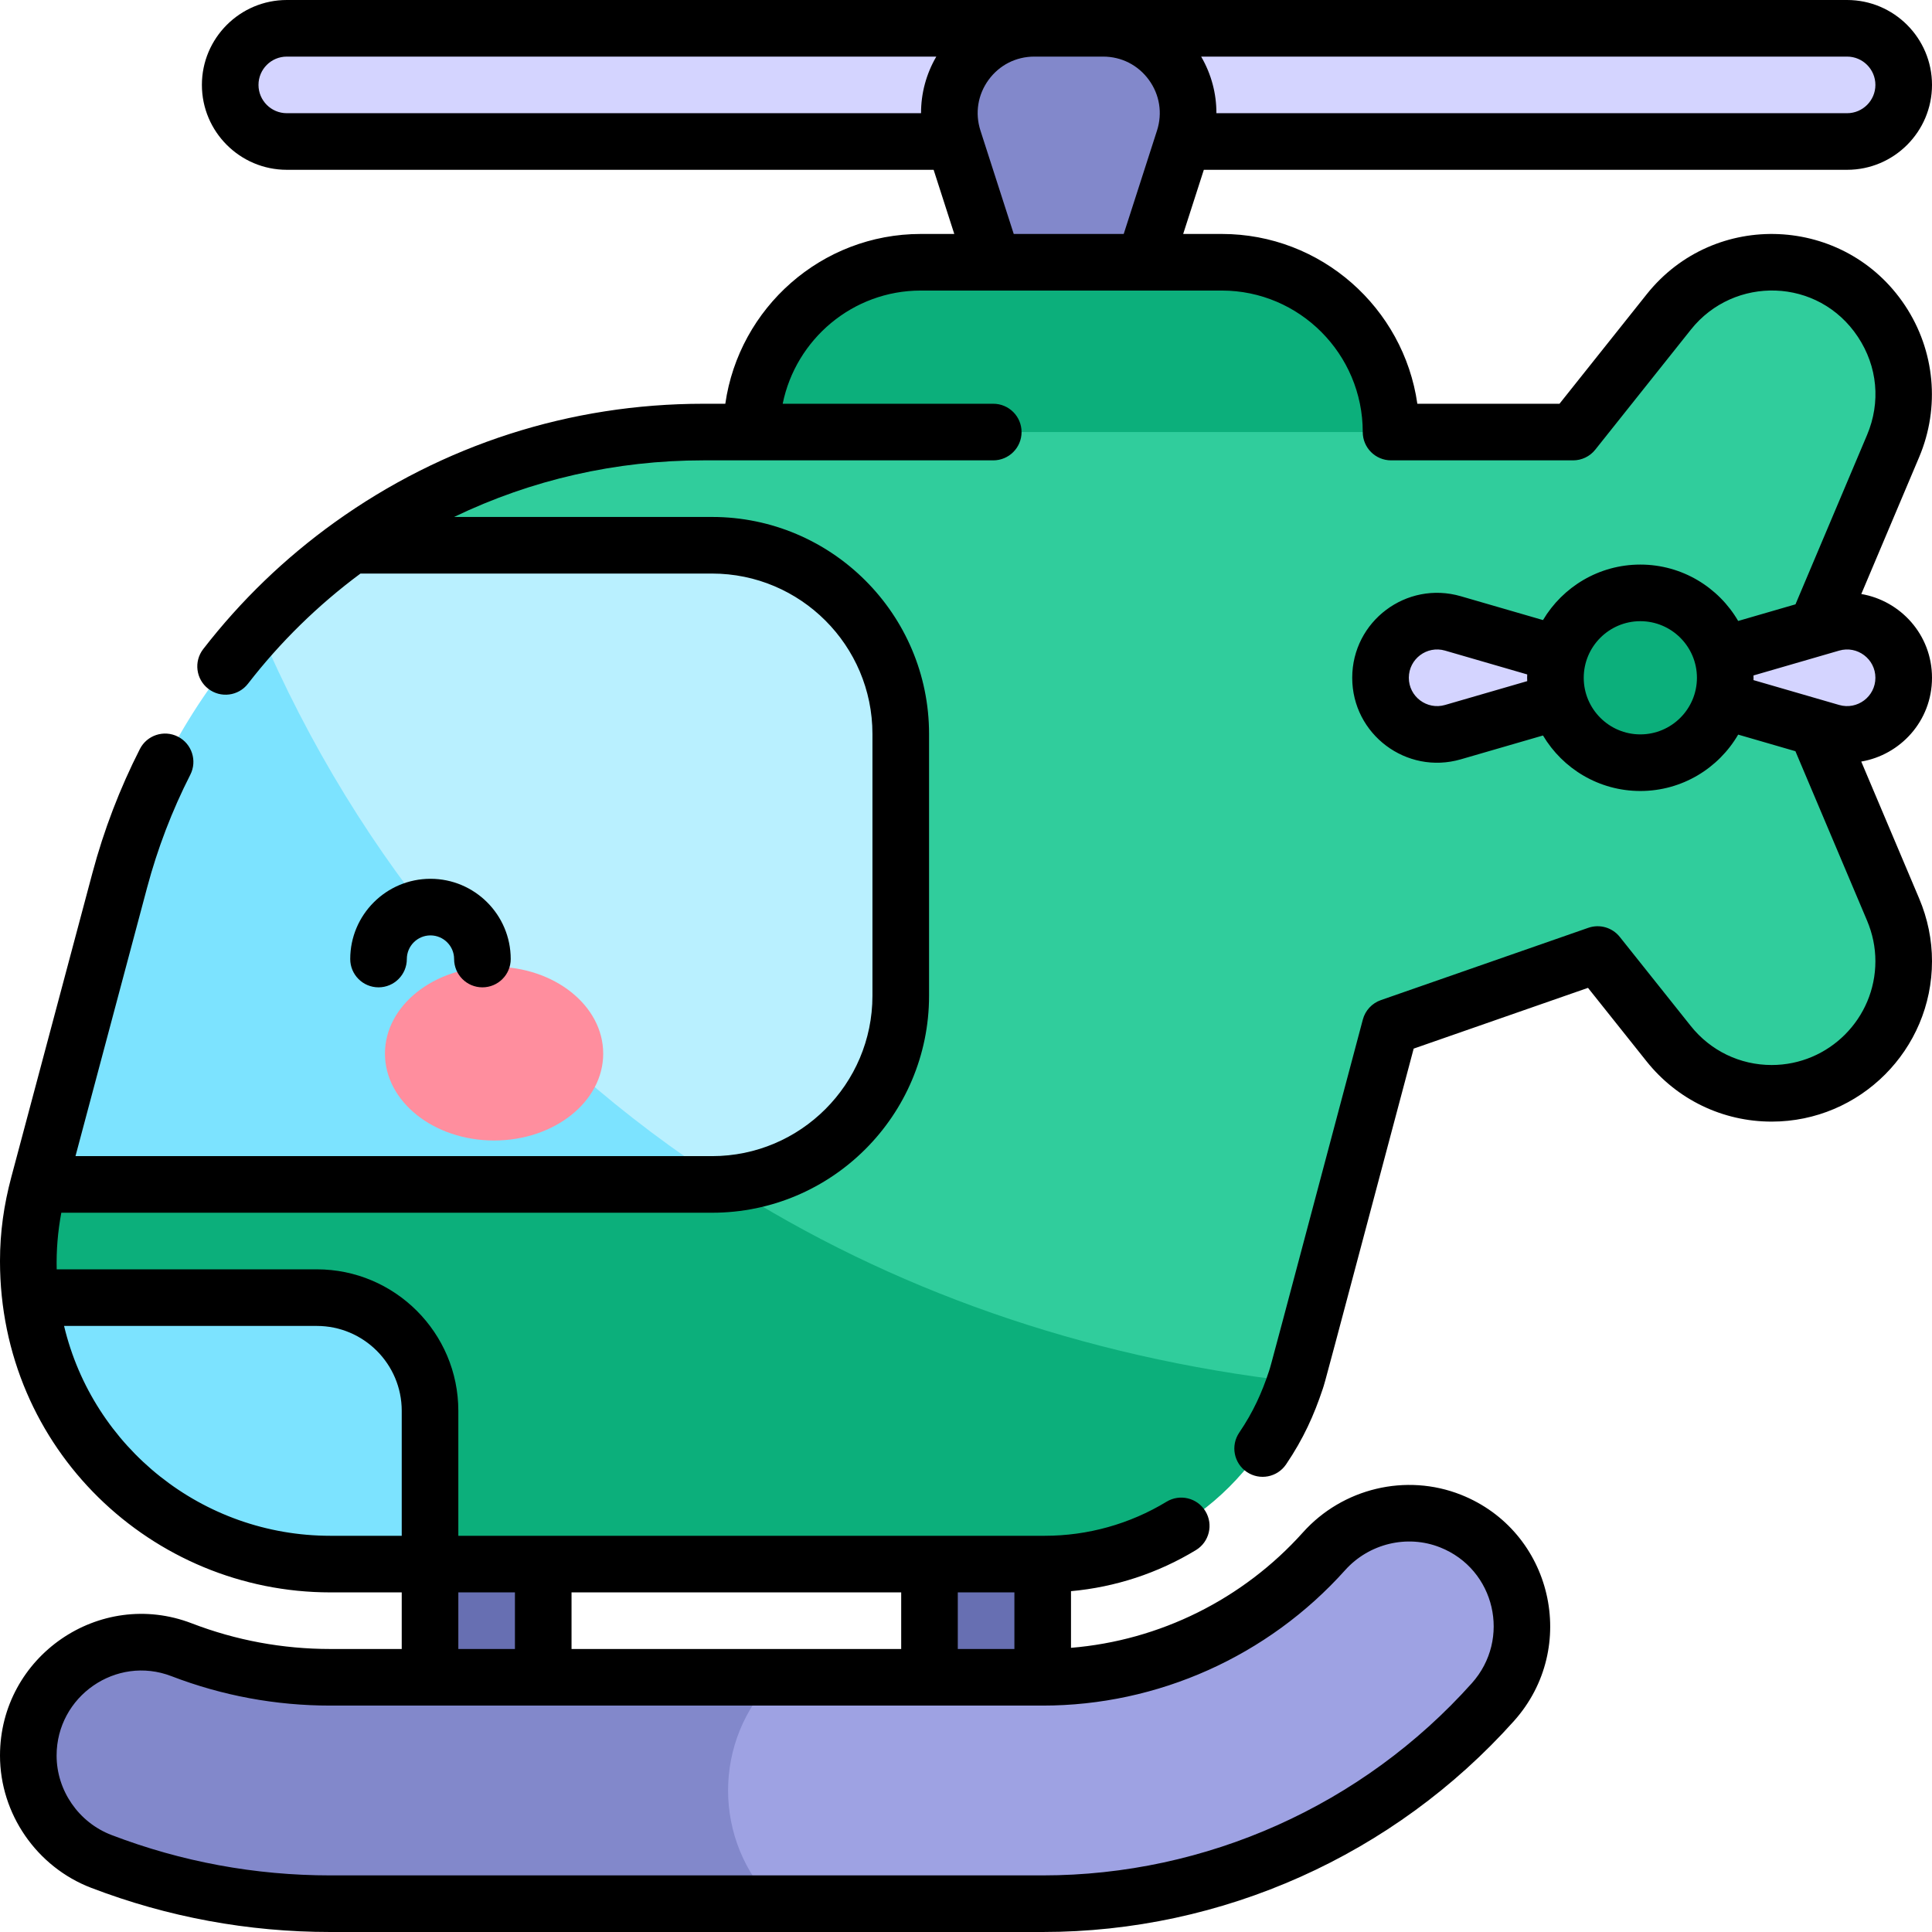 <svg id="Capa_1" enable-background="new 0 0 512 512" height="512" viewBox="0 0 512 512" width="512" xmlns="http://www.w3.org/2000/svg"><g><g><path d="m489.5 7.5h-413.497c-8.284 0-15 6.716-15 15s6.716 15 15 15h413.497c8.284 0 15-6.716 15-15s-6.716-15-15-15z" fill="#d4d4ff"/><path d="m292.341 7.5h-18.235c-15.261 0-26.095 14.87-21.417 29.396l10.535 32.604 20 10.112 20-10.112 10.534-32.604c4.677-14.526-6.156-29.396-21.417-29.396z" fill="#8288cb"/></g><path d="m323.224 159.5h-80c-24.853 0-45-20.147-45-45s20.147-45 45-45h80c24.853 0 45 20.147 45 45s-20.148 45-45 45z" fill="#0caf7b"/><g fill="#676fb2"><path d="m113.963 414.5v30l15 10 15-10v-30l-15-10z"/><path d="m261.326 404.5-15 10v30l15 10 15-10v-30z"/></g><g><path d="m475.649 179.62c2.635-6.215 23.271-54.891 26.035-61.411 9.794-23.103-7.163-48.709-32.256-48.709-10.651 0-20.723 4.845-27.372 13.166l-25.433 31.834h-230.266c-34.404 0-66.764 10.981-93.272 30v221.639h249.809c.929-2.861-1.077 4.476 25.189-94.015l55.109-19.162 18.864 23.611c6.648 8.321 16.721 13.166 27.372 13.166 25.093 0 42.05-25.607 32.256-48.709-14.4-33.965-23.313-54.99-26.035-61.41z" fill="#30cd9c"/><path d="m192.322 313.743-102.789-16.846-79.292 16.99c-2.712 10.17-3.342 20.3-2.199 30l105.921 70.613h162.363c30.457 0 57.249-19.666 66.567-48.361-56.024-6.476-107.017-24.498-150.571-52.396z" fill="#0caf7b"/></g><g><g><path d="m192.322 313.743c25.925-1.854 46.386-23.458 46.386-49.856v-69.387c0-27.614-22.386-50-50-50h-95.624c-8.889 6.377-17.114 13.664-24.543 21.739v127.218z" fill="#b9f0ff"/><path d="m68.542 166.239c-17.102 18.589-29.958 41.378-36.801 67.035l-21.5 80.613h178.466c1.217 0 2.419-.059 3.615-.144-54.394-34.839-97.195-85.09-123.78-147.504z" fill="#7ce3ff"/></g><path d="m8.043 343.887c4.563 38.743 37.464 70.613 79.507 70.613h26.414v-40.613c0-16.569-13.432-30-30-30z" fill="#7ce3ff"/></g><g><g fill="#d4d4ff"><path d="m385.985 165.212c-1.329-.385-2.734-.592-4.187-.592-8.284 0-15 6.716-15 15s6.716 15 15 15c1.453 0 2.858-.207 4.187-.592l49.664-14.408z"/><path d="m485.313 165.212c1.329-.385 2.734-.592 4.187-.592 8.284 0 15 6.716 15 15s-6.716 15-15 15c-1.453 0-2.858-.207-4.187-.592l-49.664-14.408z"/></g><circle cx="435.649" cy="179.62" fill="#0caf7b" r="22.5"/></g><g><path d="m205.417 504.5h70.91c46.226 0 89.382-19.983 119.308-53.428 13.945-15.585 8.205-40.273-11.237-47.979-11.748-4.656-25.086-1.39-33.521 8.019-18.785 20.955-45.895 33.387-74.55 33.387h-70.91l-38.122 31.036z" fill="#9ea2e3"/><path d="m205.417 444.5h-117.867c-13.569 0-26.833-2.456-39.425-7.299-9.158-3.522-19.467-2.3-27.579 3.271-8.169 5.611-13.046 14.871-13.046 24.773 0 12.345 7.777 23.617 19.353 28.049 19.418 7.435 39.84 11.206 60.697 11.206h117.867c-16.623-16.546-16.623-43.454 0-60z" fill="#8288cb"/></g><path d="m130.935 256.186c-15.972 0-28.92 10.311-28.92 23.03s12.948 23.03 28.92 23.03 28.919-10.311 28.919-23.03-12.948-23.03-28.919-23.03z" fill="#ff8e9e"/><g><path d="m512 179.62c0-11.494-8.429-20.448-18.738-22.199l15.339-36.293c5.578-13.197 4.183-28.203-3.732-40.141-15.886-23.96-50.519-25.551-68.485-2.995l-23.105 29.008h-37.668c-3.642-25.409-25.496-45-51.829-45h-10.229l5.474-17h170.473c12.406 0 22.5-10.093 22.5-22.5s-10.094-22.5-22.5-22.5c-10.861 0-402.282 0-413.497 0-12.406 0-22.5 10.093-22.5 22.5s10.094 22.5 22.5 22.5h171.417l5.474 17h-8.864c-26.332 0-48.177 19.593-51.818 45h-5.854c-35.241 0-69.007 10.86-97.646 31.406-13.198 9.469-24.926 20.776-34.857 33.607-2.535 3.275-1.936 7.986 1.34 10.521 3.272 2.534 7.985 1.937 10.521-1.34 8.557-11.054 18.577-20.866 29.812-29.195h93.179c23.435 0 42.5 19.065 42.5 42.5v69.387c0 23.435-19.065 42.5-42.5 42.5h-168.703l18.984-71.18c2.757-10.336 6.608-20.396 11.447-29.901 1.879-3.691.41-8.207-3.281-10.086-3.688-1.879-8.206-.411-10.086 3.281-5.315 10.441-9.546 21.49-12.574 32.841l-21.5 80.613c-1.958 7.343-2.994 14.546-2.994 22.246 0 49.905 40.345 87.8 87.55 87.8h18.913v15h-18.913c-12.646 0-25.004-2.288-36.732-6.799-24.444-9.405-50.818 8.779-50.818 35.044 0 15.431 9.714 29.517 24.171 35.053 20.278 7.765 41.602 11.702 63.379 11.702h188.776c47.571 0 93.095-20.385 124.898-55.927 17.396-19.445 10.211-50.331-14.065-59.952-14.527-5.757-31.354-1.745-41.868 9.985-15.914 17.753-37.991 28.658-61.465 30.585v-15.014c11.695-1.057 23.023-4.76 33.108-10.885 3.54-2.15 4.667-6.764 2.517-10.304-2.15-3.541-6.764-4.666-10.304-2.517-9.725 5.907-20.883 9.029-32.27 9.029h-155.414v-33.113c0-20.678-16.822-37.5-37.5-37.5h-68.938c-.123-5.009.295-10.023 1.223-15h172.46c31.706 0 57.5-25.794 57.5-57.5v-69.387c0-31.706-25.794-57.5-57.5-57.5h-68.365c20.479-9.866 42.898-15 66.016-15h76.866c4.143 0 7.5-3.358 7.5-7.5s-3.357-7.5-7.5-7.5h-55.805c3.471-17.096 18.566-30 36.609-30h79.753c20.602 0 37.361 16.822 37.361 37.5 0 4.142 3.357 7.5 7.5 7.5h48.25c2.284 0 4.443-1.041 5.866-2.827l25.355-31.834c11.403-14.316 33.76-13.888 44.251 1.938 5.205 7.85 6.087 17.332 2.418 26.013l-18.962 44.866-15.187 4.406c-5.204-8.926-14.875-14.942-25.93-14.942-10.959 0-20.56 5.91-25.795 14.707l-21.78-6.318c-14.396-4.176-28.776 6.614-28.776 21.611 0 14.999 14.387 25.784 28.777 21.611l21.779-6.318c5.235 8.797 14.836 14.708 25.795 14.708 11.056 0 20.727-6.016 25.931-14.942l15.169 4.401 18.978 44.873c1.471 3.479 2.217 7.104 2.217 10.774 0 15.171-12.331 27.514-27.487 27.514-8.388 0-16.202-3.769-21.44-10.341l-18.818-23.611c-1.986-2.492-5.326-3.455-8.334-2.408l-54.976 19.162c-2.349.819-4.14 2.75-4.779 5.154-24.301 91.373-24.343 91.616-24.846 93.116-1.889 5.738-4.187 10.867-7.91 16.352-2.326 3.427-1.435 8.091 1.992 10.417 3.435 2.331 8.096 1.429 10.418-1.993 4.59-6.761 7.426-13.093 9.726-20.017.681-2.035.168-.218 24.094-90.175l46.198-16.102 15.505 19.454c8.102 10.163 20.191 15.992 33.171 15.992 23.428 0 42.487-19.072 42.487-42.514 0-5.688-1.145-11.279-3.402-16.617l-15.347-36.287c10.278-1.74 18.749-10.672 18.749-22.203zm-22.5-164.62c4.136 0 7.5 3.364 7.5 7.5s-3.364 7.5-7.5 7.5h-167.14c.016-5.232-1.354-10.378-4.042-15zm-245.413 15h-168.084c-4.136 0-7.5-3.364-7.5-7.5s3.364-7.5 7.5-7.5h172.127c-2.689 4.622-4.059 9.768-4.043 15zm9.739 392h15v15h-15zm-102.363 0h87.363v15h-87.363zm-30 0h15v15h-15zm154.863 30c30.485 0 59.693-13.078 80.135-35.881 6.341-7.074 16.458-9.506 25.172-6.053 14.618 5.793 18.891 24.293 8.413 36.005-28.962 32.366-70.411 50.929-113.72 50.929h-188.776c-19.936 0-39.455-3.604-58.016-10.71-8.693-3.329-14.534-11.786-14.534-21.045 0-15.708 15.772-26.684 30.433-21.044 13.453 5.175 27.624 7.799 42.117 7.799zm-192.363-100.613c12.406 0 22.5 10.093 22.5 22.5v33.113h-18.913c-33.909 0-62.886-23.379-70.572-55.613zm222.656-316.789-8.823 27.402h-29.145l-8.823-27.402c-1.486-4.616-.701-9.511 2.154-13.43s7.275-6.168 12.124-6.168h18.234c4.85 0 9.269 2.248 12.124 6.167s3.641 8.815 2.155 13.431zm98.109 145.909-21.775 6.317c-4.805 1.391-9.599-2.214-9.599-7.205 0-4.977 4.782-8.601 9.598-7.205l21.776 6.318c-.031 1.024-.031.748 0 1.775zm29.977 14.113c-8.271 0-15-6.729-15-15s6.729-15 15-15 15 6.729 15 15-6.728 15-15 15zm52.697-7.795c-5.517-1.6-17.297-5.018-22.713-6.589.02-1.061.023-.017 0-1.231l22.712-6.589c4.796-1.392 9.599 2.208 9.599 7.205 0 4.995-4.801 8.594-9.598 7.204z"/><path d="m107.815 254.155c0-3.455 2.811-6.265 6.265-6.265s6.265 2.811 6.265 6.265c0 4.142 3.357 7.5 7.5 7.5s7.5-3.358 7.5-7.5c0-11.726-9.539-21.265-21.265-21.265s-21.265 9.54-21.265 21.265c0 4.142 3.357 7.5 7.5 7.5s7.5-3.358 7.5-7.5z"/></g></g></svg>